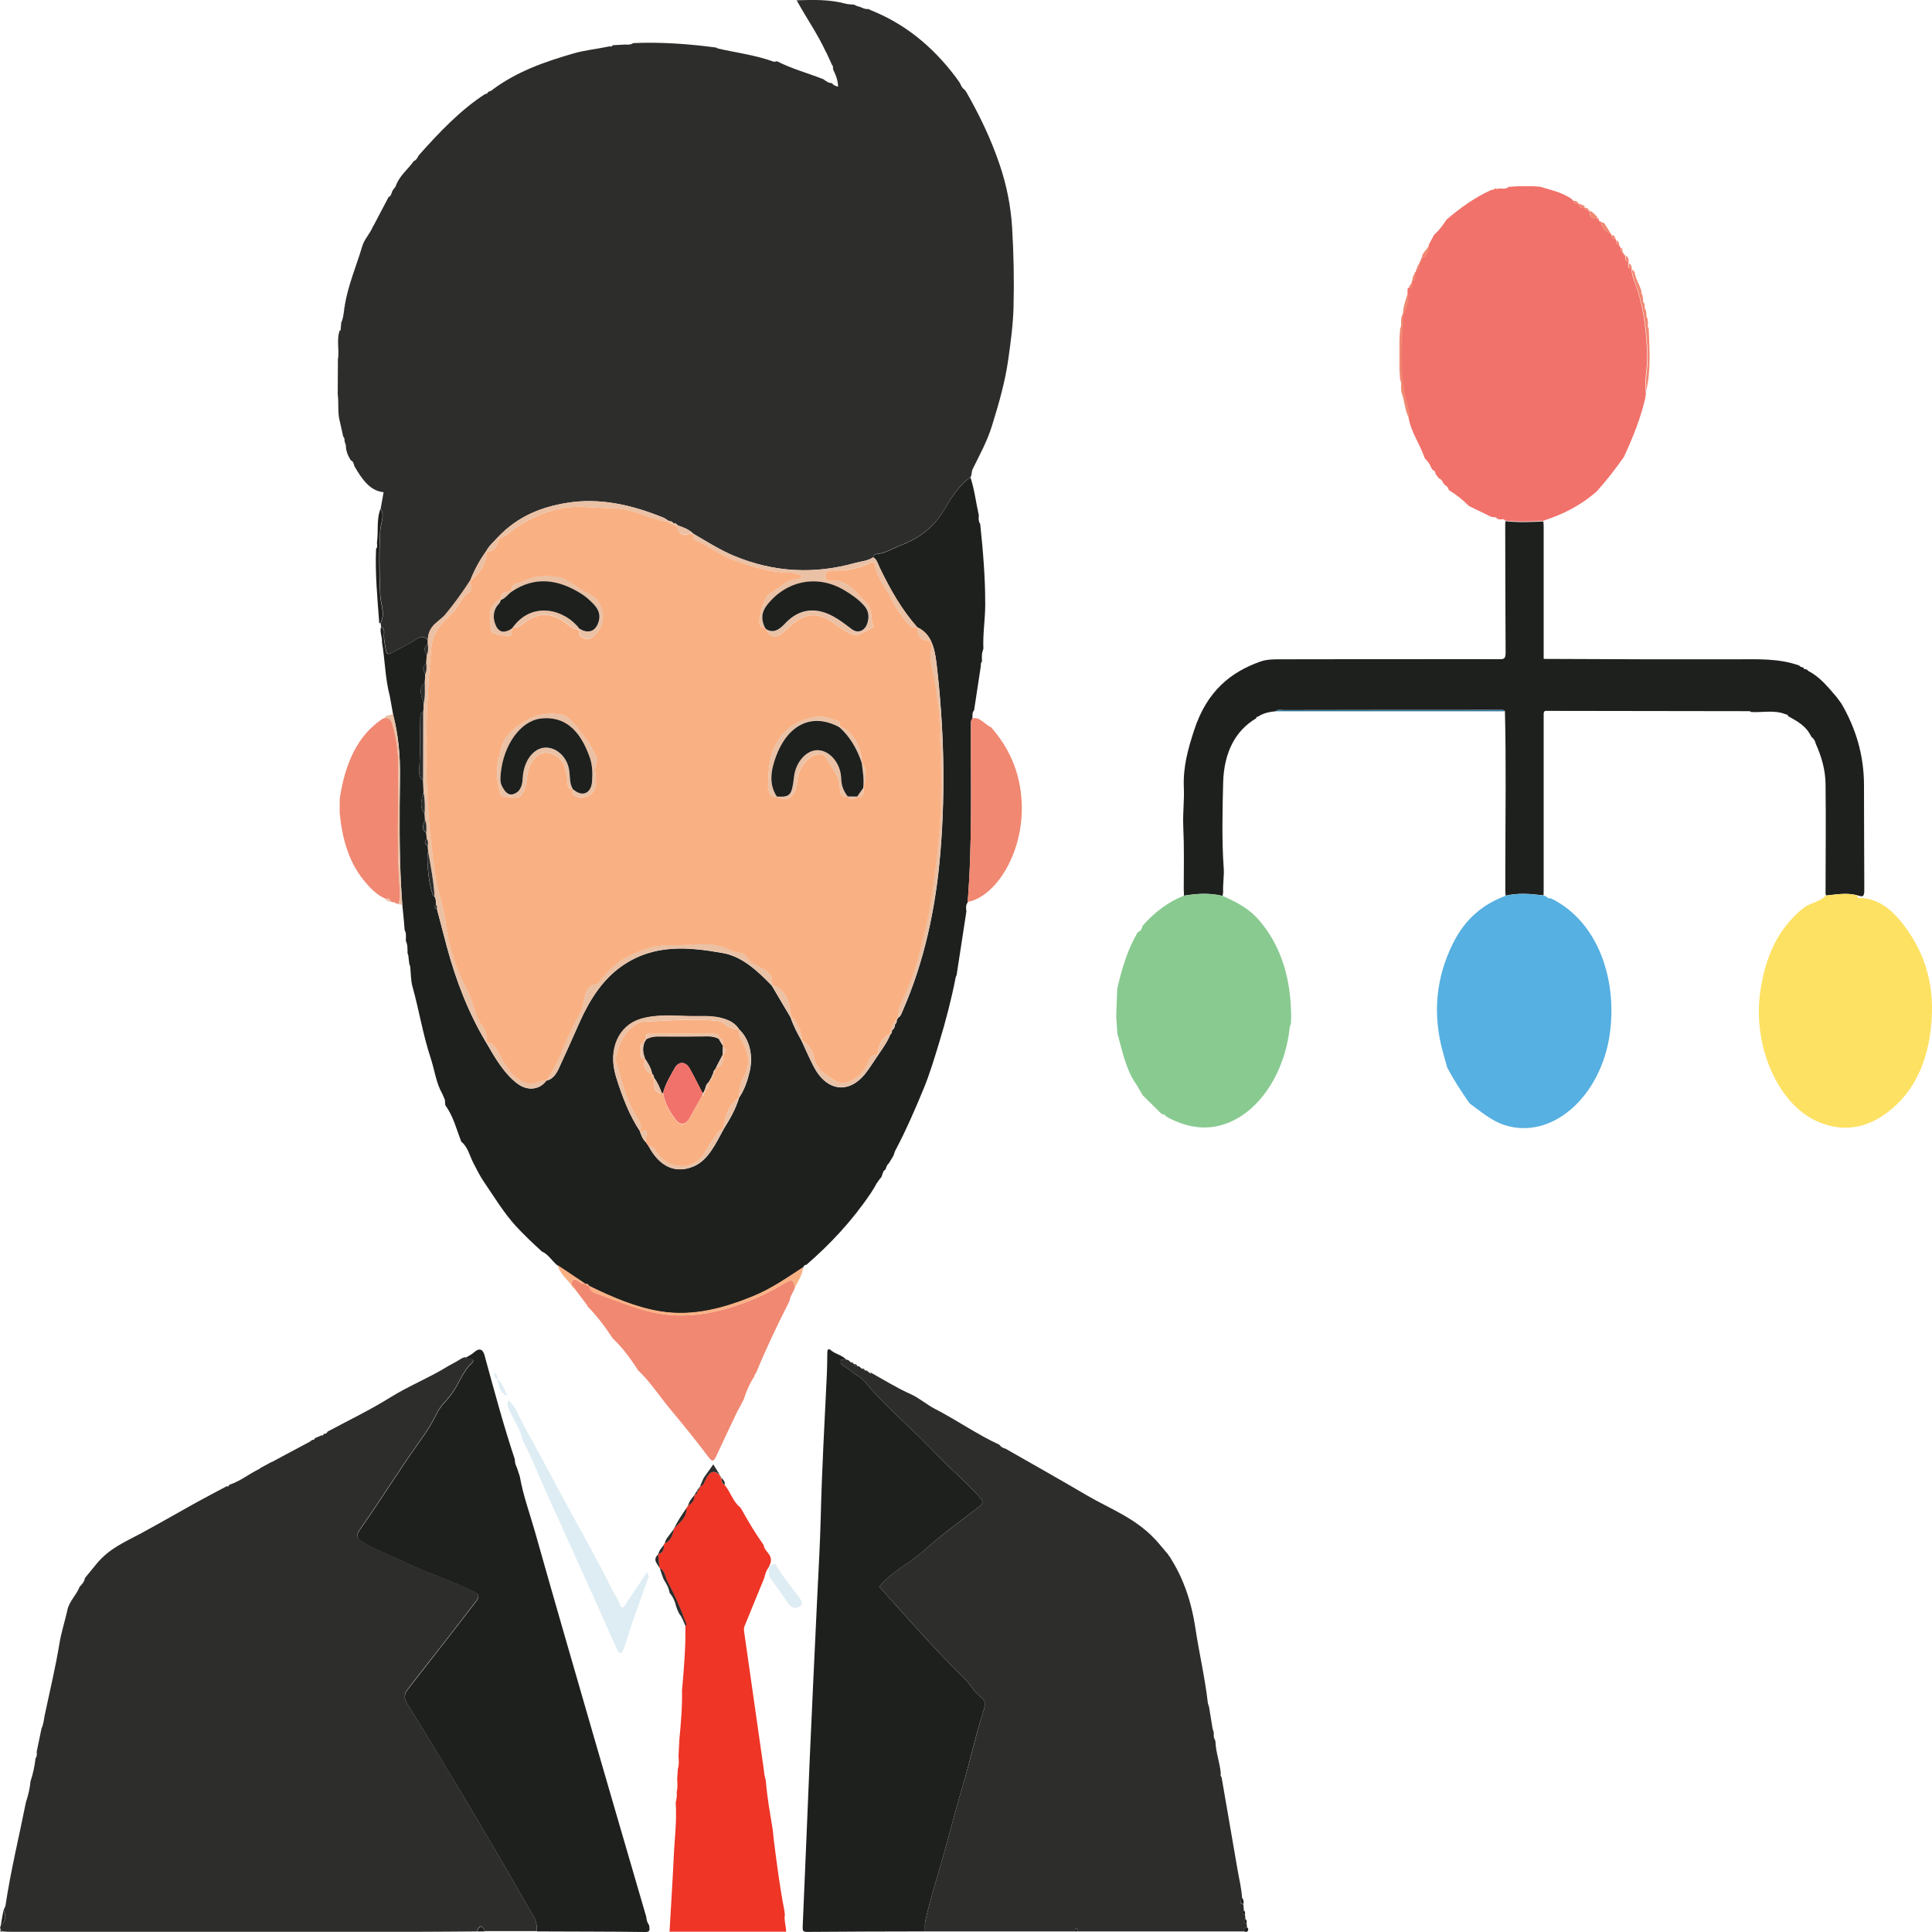 <?xml version="1.0" encoding="UTF-8"?>
<svg id="Layer_1" data-name="Layer 1" xmlns="http://www.w3.org/2000/svg" viewBox="0 0 200 200">
  <defs>
    <style>
      .cls-1 {
        fill: #deedf3;
      }

      .cls-2 {
        fill: #56b0e1;
      }

      .cls-3 {
        fill: #f08872;
      }

      .cls-4 {
        fill: #2d2d2c;
      }

      .cls-5 {
        fill: #fde163;
      }

      .cls-6 {
        fill: #f9b184;
      }

      .cls-7 {
        fill: #89ca91;
      }

      .cls-8 {
        fill: #f1726a;
      }

      .cls-9 {
        fill: #2f7598;
      }

      .cls-10 {
        fill: #ee3526;
      }

      .cls-11 {
        fill: #1e201e;
      }

      .cls-12 {
        fill: #eac1a5;
      }
    </style>
  </defs>
  <path class="cls-4" d="M34.96,37.32c.21-1.02-.16-2.12,.21-3.12,.12,.03,.11-.06,.1-.17,.02-.22,.04-.44,.06-.66,.2-.4,.23-.86,.3-1.32,0-.08,.01-.17,.02-.25,.05-.03,.06-.07,.03-.13,.36-2.19,1.21-4.12,1.82-6.18,.21-.74,.8-1.28,1.1-2.03,.03-.05,.07-.11,.1-.16,.51-.97,1.02-1.94,1.53-2.91,.23-.07,.29-.34,.37-.58,.05-.08,.09-.16,.14-.23l.19-.23c.41-1.19,1.28-1.78,1.91-2.68,.25-.08,.37-.34,.51-.59,2.13-2.4,4.32-4.69,6.84-6.33,.12-.04,.27-.02,.33-.23,.11-.04,.22-.09,.33-.13,.05-.04,.1-.08,.15-.12,2.61-1.93,5.46-2.89,8.34-3.73,1.24-.36,2.5-.47,3.75-.74,.13,.03,.26,.03,.35-.12,.43-.02,.85-.05,1.28-.07,.29,.02,.57,.03,.84-.15,2.86-.12,5.71,.08,8.55,.46,.08,.04,.16,.07,.24,.11,1.91,.43,3.85,.67,5.73,1.35,.1,.04,.21-.02,.32-.03,0,0,.01-.02,.01-.02,1.57,.8,3.22,1.24,4.83,1.87,.27,.2,.54,.42,.87,.4,.17,.23,.38,.31,.65,.37-.02-.58-.17-1.03-.37-1.47-.04-.08-.08-.15-.12-.23,0-.06,0-.1-.04-.14h0c0-.09,0-.17,0-.26-.04-.06-.07-.11-.11-.17-.18-.39-.36-.79-.54-1.18-.04-.07-.08-.14-.11-.2-.85-1.83-1.97-3.41-3-5.29,1.77-.06,3.43-.09,5.06,.35,.3,.08,.59,.07,.88,.1,.11,.05,.22,.1,.33,.16,.39,.06,.75,.36,1.15,.29,.1,.05,.2,.1,.31,.15,3.33,1.33,6.25,3.6,8.72,6.88,.04,.05,.08,.1,.11,.16,0,0,.03,.04,.03,.04,.04,.05,.08,.11,.12,.16,.07,.1,.13,.19,.2,.29,.11,.27,.24,.53,.46,.66h0c.06,.07,.11,.15,.17,.22,1.35,2.36,2.56,4.84,3.48,7.57,.71,2.1,1.15,4.26,1.29,6.58,.16,2.73,.21,5.45,.14,8.17-.05,1.81-.29,3.59-.54,5.36-.33,2.37-.98,4.6-1.67,6.84-.51,1.68-1.3,3.07-2.02,4.55-.14,.28-.06,.6-.22,.83-1.08,.75-1.88,1.92-2.61,3.2-1.18,2.06-2.82,3.17-4.66,3.87-.88,.33-1.71,.9-2.65,.9-.06,0-.11,.22-.17,.33-.56,.39-1.2,.4-1.8,.57-4.25,1.2-8.45,1.01-12.61-.73-1.44-.6-2.8-1.47-4.18-2.27-.49-.47-1.06-.68-1.64-.87-.12-.22-.3-.2-.47-.24-.12-.22-.32-.17-.48-.24-.17-.11-.33-.24-.51-.32-3.27-1.32-6.6-2.09-10.01-1.53-2.57,.42-5.03,1.34-7.12,3.54-.4,.47-.88,.83-1.19,1.42-.66,.91-1.22,1.91-1.66,3.04-.81,1.26-1.66,2.44-2.59,3.55-.65,.77-1.76,1.09-1.81,2.64-.4-.43-.76-.38-1.22-.07-.81,.54-1.69,.92-2.53,1.4-.37,.21-.56,.12-.63-.41-.06-.49-.21-.97-.17-1.49,.02-.32,.05-.68-.3-.75-.02-.14-.04-.27-.06-.41,.52-.97,.02-1.96-.03-2.91-.1-2.24-.13-4.46,0-6.7,.04-.74,.5-1.51,.04-2.27,.1-.56,.2-1.12,.3-1.69-1.39-.12-2.24-1.33-3.02-2.69-.08-.24-.12-.53-.36-.59-.3-.46-.52-.95-.53-1.59-.04-.13-.09-.26-.13-.39,0-.18,0-.38-.14-.49-.11-.51-.23-1.02-.34-1.53-.27-.92-.1-1.91-.23-2.86,0-1.16,.01-2.33,.02-3.49Z"/>
  <path class="cls-4" d="M49.38,199.94c-2.15,.01-4.29,.04-6.44,.04-13.94,0-27.88,0-41.82,0-.3,0-.6-.02-.89-.04-.06-.07-.11-.13-.17-.2-.02-.07-.03-.14-.05-.21l.08-.23c.42-.41,.65-.88,.28-1.55,.03-.07,.06-.15,.09-.22,.03-.07,.06-.14,.1-.21,.54-3.64,1.41-7.16,2.12-10.74,.23-.7,.41-1.42,.48-2.18,.25-.76,.43-1.56,.52-2.39,.16-.19,.14-.44,.12-.68,.17-.8,.33-1.61,.5-2.41,.19-.4,.24-.86,.32-1.32,.52-2.48,1.12-4.94,1.53-7.45,.2-1.22,.58-2.35,.84-3.53,.19-.88,.92-1.49,1.26-2.37,.23-.24,.47-.47,.54-.89,.09-.11,.17-.21,.26-.32,.33-.41,.67-.81,1-1.22,1.32-1.57,2.98-2.24,4.57-3.1,1.92-1.04,3.82-2.14,5.73-3.2,1.04-.57,2.09-1.12,3.13-1.67,.13,.08,.2-.01,.26-.15,1.1-.34,2.06-1.14,3.11-1.64,.05-.04,.11-.08,.16-.12,.33-.18,.66-.36,.99-.54,.1-.04,.19-.09,.29-.13,1.26-.68,2.52-1.36,3.79-2.03,.06-.05,.11-.09,.17-.14,.05-.02,.11-.04,.16-.06,.1,.03,.15-.04,.18-.16,.24-.1,.47-.2,.71-.3,.12,.07,.18-.06,.24-.16h0c.16,.02,.29-.03,.37-.22,2.16-1.16,4.35-2.21,6.46-3.52,1.99-1.24,4.09-2.06,6.07-3.29,.26-.14,.52-.29,.79-.43,.33-.16,.62-.47,1-.46,.13,.36,.33,.07,.49,.1,.25,.05,.37,.26,.12,.49-.95,.84-1.38,2.28-2.18,3.31-.48,.62-1.07,1.13-1.44,1.89-.81,1.68-1.9,3.05-2.9,4.5-1.6,2.34-3.13,4.77-4.76,7.08-.84,1.2-.78,1.3,.26,1.91,1.35,.79,2.78,1.31,4.17,1.96,2.34,1.1,4.76,1.9,7.1,3.03,.49,.24,.55,.51,.19,.98-1.2,1.56-2.4,3.12-3.61,4.67-1.17,1.5-2.35,2.97-3.5,4.49-.32,.41-.38,.85-.03,1.42,1.95,3.15,3.89,6.33,5.79,9.53,2.23,3.74,4.45,7.5,6.61,11.32,.44,.79,1.12,1.53,1.03,2.73-1.8,0-3.59,0-5.39,0-.27-.66-.54-.66-.81,0Z"/>
  <path class="cls-11" d="M39.44,64.94c.35,.07,.32,.43,.3,.75-.04,.52,.11,.99,.17,1.49,.07,.53,.26,.63,.63,.41,.84-.48,1.71-.86,2.53-1.4,.46-.31,.83-.37,1.22,.07,0,.14,0,.29,0,.43-.47,.29-.37,.68-.11,1.11-.02,.29-.03,.58-.05,.87-.47,.3-.35,.7-.1,1.11-.02,.29-.04,.57-.05,.86-.76,.67-.31,1.45-.11,2.21l-.05,.86c-.18,.05-.3,.16-.31,.43-.06,1.77,.01,3.54-.1,5.31-.02,.33-.13,1.08,.39,1.28,.01,.44,.03,.87,.04,1.31-.21,.76-.45,1.52,.12,2.2,.01,.22,.02,.43,.03,.65-.21,.48-.4,.97,.13,1.32,.02,.21,.04,.43,.06,.64-.29,.31-.26,.54,.1,.68,.01,.22,.03,.43,.04,.65-.25,.81,.14,3.98,.57,4.58,.01,.02,.05,.01,.08,.02,.16,.26,.16,.57,.16,.88-.24,.26-.12,.37,.1,.44,.34,1.3,.68,2.6,1.02,3.89,.97,3.6,2.28,6.95,4.08,9.94,.94,1.63,1.89,3.26,3.26,4.27,1.07,.78,2.28,.6,2.97-.33,.59-.11,.98-.61,1.28-1.25,.72-1.58,1.44-3.16,2.14-4.75,1.07-2.43,2.44-4.47,4.31-5.8,3.37-2.4,6.98-2.04,10.57-1.4,1.92,.34,3.52,1.79,5.03,3.36,.65,1.1,1.3,2.2,1.95,3.3,.29,.88,.71,1.65,1.14,2.42,.41,.89,.8,1.8,1.25,2.66,1.34,2.59,3.67,2.88,5.38,.69,.45-.57,.84-1.22,1.26-1.83,.47-.7,.97-1.35,1.3-2.19,.16-.07,.14-.27,.17-.43,.22-.12,.31-.36,.33-.66,.18-.06,.15-.26,.17-.43,.05-.07,.11-.15,.16-.22,.25-.13,.34-.46,.46-.73,2.23-5.09,3.43-10.65,3.9-16.46,.53-6.49,.35-12.99-.41-19.47-.22-1.83-.66-3.11-1.99-3.72-1.57-1.76-2.81-3.91-3.91-6.22-.18-.39-.3-.86-.68-1.03,.06-.12,.11-.33,.17-.33,.94,0,1.77-.56,2.65-.9,1.84-.7,3.47-1.8,4.66-3.87,.74-1.28,1.53-2.45,2.61-3.2,.42,1.26,.57,2.63,.87,3.94-.04,.32-.04,.63,.14,.89,.29,2.77,.53,5.55,.52,8.36,0,1.52-.26,3.02-.19,4.54-.02,.07-.04,.15-.06,.22-.15,.36-.08,.75-.09,1.13-.11,.11-.13,.25-.11,.42-.23,1.54-.47,3.07-.7,4.61-.23,.23-.15,.58-.18,.89-.13,.11-.14,.29-.15,.48-.03,6.18,.16,12.37-.34,18.53-.21,.27-.17,.6-.13,.93-.34,2.19-.67,4.38-1.01,6.58l-.09,.21c-.45,2.3-1.03,4.53-1.7,6.73-.49,1.6-.96,3.2-1.58,4.72-.92,2.24-1.88,4.44-2.98,6.52-.08,.14-.11,.32-.17,.48-.03,.06-.07,.12-.1,.18-.13,.22-.26,.44-.4,.66-.2,.14-.26,.41-.35,.65-.35,.14-.27,.73-.56,.93-.12,.17-.24,.35-.37,.52-.04,.02-.05,.05-.04,.1-.05,.07-.1,.15-.14,.22v.02c-.14,.21-.27,.42-.39,.62-1.96,2.91-4.23,5.32-6.68,7.44-.16-.01-.27,.09-.34,.28-1.65,1.08-3.28,2.21-5.05,2.94-3.16,1.31-6.35,2.16-9.68,1.63-2.57-.41-5.01-1.47-7.43-2.65h0c-.08-.18-.21-.21-.35-.21,0,0-.06-.01-.06-.01-.95-.64-1.9-1.27-2.86-1.91-.56-.45-.97-1.18-1.62-1.45-.92-.84-1.84-1.71-2.69-2.63-1.24-1.35-2.27-3.06-3.36-4.66-.38-.56-.69-1.21-1.02-1.83-.4-.77-.6-1.74-1.27-2.24-.49-1.27-.83-2.65-1.61-3.71-.09-.12-.06-.41-.08-.62-.1-.22-.19-.44-.29-.66-.63-1.1-.79-2.48-1.2-3.71-.79-2.38-1.19-4.93-1.87-7.36-.19-.68-.16-1.4-.24-2.1-.03-.08-.06-.16-.09-.25,0,0,0,.01,0,.01-.02-.14-.03-.28-.05-.42-.02-.15-.03-.3-.05-.45-.03-.08-.05-.16-.08-.24-.01-.44,.02-.89-.18-1.28,0-.38,.08-.77-.12-1.11l-.07-.86c-.06-.58-.12-1.16-.17-1.74-.04-.62-.09-1.23-.12-1.85-.21-3.78-.18-7.58-.12-11.37,.03-2.25-.17-4.42-.72-6.53-.11-.63-.22-1.26-.34-1.89-.48-1.8-.49-3.72-.81-5.57,.05-.52-.24-1-.11-1.54Zm27.4,53.27c.06,.09,.12,.17,.18,.26,.04,.06,.08,.12,.13,.18,1.14,2.15,2.8,2.89,4.67,2.09,1.47-.63,2.24-2.28,3.08-3.82h-.01c.64-1.01,1.25-2.05,1.63-3.3h0c.53-.77,.86-1.72,1.09-2.7,.4-1.7-.05-3.39-1.09-4.35h0c-.4-.63-.96-.9-1.54-1.09-1.2-.39-2.44-.25-3.65-.28-1.71-.04-3.45-.21-5.12,.33-2.06,.66-3.33,3.01-2.43,5.95,.63,2.04,1.39,4.02,2.51,5.69-.02,.04-.02,.08,.01,.11,.13,.37,.29,.73,.56,.96h0Z"/>
  <path class="cls-4" d="M128.72,197.12c.01,.22,.02,.43,.04,.65-.26,.31-.1,.39,.13,.45,.01,.14,.02,.29,.03,.43-.26,.31-.1,.39,.13,.44,.01,.14,.03,.29,.04,.43-.21,0-.33,.13-.34,.42-5.72,0-11.43,0-17.15,0-.04-.11-.07-.29-.13-.31-.17-.05-.18,.15-.2,.31-5.17,0-10.34,0-15.52,0,.01-.36-.04-.75,.04-1.09,.5-2.24,1.19-4.39,1.81-6.57,.72-2.55,1.38-5.15,2.14-7.69,.72-2.39,1.24-4.9,2.01-7.28,.16-.48,.4-1.17-.14-1.56-.71-.51-1.16-1.4-1.78-2-3.08-3-5.95-6.34-8.82-9.5,1.39-1.66,3.16-2.4,4.68-3.77,1.8-1.63,3.73-3.01,5.62-4.47,.55-.42,.48-.61,.02-1.12-1.46-1.62-3.08-2.95-4.56-4.52-2.09-2.22-4.36-4.12-6.43-6.38-.48-.53-.88-1.17-1.51-1.54-.43-.25-.88-.65-1.32-.94-.25-.16-.53-.25-.47-.61,.06-.4,.39,.02,.57-.13,.21-.08,.32,.17,.47,.26,.11,.06,.22,.13,.33,.19h0c.07,.2,.21,.21,.35,.21,.2-.06,.31,.18,.47,.26,.11,.06,.22,.12,.33,.19,.21-.07,.32,.17,.48,.25,.06,.13,.11,.09,.16-.01,1.36,.76,2.7,1.59,4.11,2.22,.85,.38,1.64,1.08,2.5,1.52,2.24,1.15,4.36,2.65,6.63,3.69,.18,.24,.4,.36,.64,.41,2.8,1.6,5.61,3.18,8.4,4.82,2.56,1.5,5.33,2.44,7.5,5.02,.33,.39,.66,.78,.99,1.17,0,.08,.04,.12,.1,.12v.06s.04,.02,.04,.02c.04,.07,.08,.14,.12,.22,1.31,2.07,2.13,4.54,2.51,7.11,.39,2.62,1,5.17,1.3,7.82l.12,.38c.12,.75,.25,1.5,.37,2.26,.04,.13,.08,.26,.12,.39,0,.27-.04,.55,.14,.76,0,0-.02,.07-.02,.07l.05,.05c.03,1.18,.47,2.24,.56,3.4-.08,.16,.01,.26,.08,.36,.55,3.17,1.09,6.33,1.64,9.5,.17,1,.42,1.98,.48,3.01-.25,.33-.22,.56,.14,.66Z"/>
  <path class="cls-11" d="M55.58,199.94c.09-1.2-.59-1.94-1.03-2.73-2.16-3.82-4.38-7.57-6.61-11.32-1.91-3.2-3.84-6.38-5.79-9.53-.35-.57-.29-1.01,.03-1.42,1.15-1.51,2.34-2.99,3.5-4.49,1.21-1.55,2.41-3.11,3.61-4.67,.36-.47,.3-.74-.19-.98-2.34-1.14-4.76-1.93-7.1-3.03-1.39-.66-2.82-1.17-4.17-1.96-1.05-.61-1.11-.71-.26-1.91,1.63-2.31,3.16-4.74,4.76-7.08,.99-1.45,2.09-2.81,2.9-4.5,.37-.76,.96-1.27,1.44-1.89,.8-1.03,1.23-2.47,2.18-3.31,.26-.23,.13-.44-.12-.49-.16-.03-.36,.26-.49-.1,.27-.17,.57-.3,.81-.52,.59-.52,.98-.4,1.18,.55,.97,3.54,1.92,7.08,3.07,10.53-.02,.33,.1,.6,.22,.87,.1,.29,.2,.59,.29,.88,.35,1.98,1.02,3.8,1.56,5.69,1.97,7,4,13.96,6.01,20.93,1.53,5.29,3.07,10.57,4.61,15.85,.3,1.04,.61,2.08,.91,3.12,.02,.35,.13,.63,.3,.88,.05,.4,.13,.7-.37,.69-3.74-.05-7.48-.04-11.22-.06Z"/>
  <path class="cls-11" d="M87.61,140.77c-.18,.15-.51-.27-.57,.13-.06,.37,.22,.45,.47,.61,.44,.29,.9,.7,1.32,.94,.63,.37,1.03,1.01,1.51,1.54,2.07,2.26,4.34,4.16,6.43,6.38,1.49,1.58,3.1,2.91,4.56,4.52,.46,.51,.53,.7-.02,1.12-1.89,1.45-3.82,2.84-5.62,4.47-1.51,1.37-3.28,2.11-4.68,3.77,2.87,3.17,5.74,6.5,8.82,9.5,.61,.6,1.07,1.49,1.78,2,.54,.39,.29,1.08,.14,1.56-.78,2.38-1.3,4.89-2.01,7.28-.76,2.54-1.42,5.14-2.14,7.69-.62,2.18-1.31,4.33-1.81,6.57-.08,.34-.03,.72-.04,1.09-4.08,.01-8.16,.01-12.24,.05-.44,0-.43-.19-.41-.7,.26-5.79,.48-11.58,.73-17.37,.24-5.46,.5-10.92,.76-16.38,.13-2.8,.3-5.6,.37-8.41,.12-5,.4-9.98,.64-14.96,.03-.66,.03-1.31,.04-1.97,0-.37,.02-.73,.39-.41,.5,.42,1.12,.46,1.59,.98Z"/>
  <path class="cls-8" d="M154.9,19.57c.1-.02,.2-.04,.29-.06,.33,0,.68,.1,.99-.17,.33-.02,.66-.04,.98-.06,.54,0,1.08,0,1.62,0l.66,.05c1.11,.35,2.25,.56,3.28,1.28,.02,.13,.08,.19,.18,.17h.02c.05,.38,.27,.27,.45,.26h.01c.1,.47,.35,.51,.65,.43,0,0,0,.01,0,.01,.04,.21,.16,.25,.29,.27,.07,.04,.14,.09,.21,.13,0,0,0,0,0,0,.03,.66,.36,.76,.76,.75,.07,.05,.14,.09,.21,.14,0,0,0,.01,0,.01,.01,.13,.06,.2,.16,.13,0,0,.06,.03,.06,.03,.1,.83,.63,1.03,1.09,1.33v.03c.03,.35,.2,.48,.44,.47,0,0,.02,.03,.02,.03,0,.32,.1,.54,.34,.6h0c.05,.08,.1,.16,.15,.23h0c-.01,.19,0,.37,.18,.4,0,0,0,.02,0,.02,0,.13,.04,.2,.14,.2,0,0,.02,.02,.02,.02,0,.14,.05,.2,.15,.2,0,0,.02,0,.02,0-.07,.36,.03,.58,.29,.68,0,0,0,.02,0,.02-.03,.33-.06,.66,.31,.64l.02,.02c.01,.48,.15,.93,.31,1.34,.94,2.44,1.25,5.05,1.31,7.76,.03,1.17-.28,2.3-.15,3.47,0,.13,.02,.26,.02,.38-.02,.14-.04,.28-.06,.42-.5,2.16-1.3,4.13-2.18,6.03,0,0-.01,.03-.01,.04-.9,1.27-1.83,2.49-2.84,3.6,0,0-.01,.01-.01,.01-1.71,1.5-3.59,2.41-5.56,3.04-1.3,.06-2.61,.12-3.91-.03-.14-.2-.32-.14-.49-.11-.11-.02-.22-.05-.33-.07-.08-.15-.2-.2-.33-.16-.11-.02-.21-.04-.32-.06-.76-.37-1.52-.74-2.28-1.11,0,0,0,0,0,0-.63-.64-1.31-1.18-2.04-1.62,0,0-.03-.02-.03-.02-.07-.26-.2-.43-.4-.51,0,0-.01-.02-.01-.02-.05-.06-.1-.11-.15-.17,0,0-.04-.04-.04-.04-.08-.27-.24-.41-.44-.48-.05-.07-.11-.14-.16-.21-.06-.07-.11-.15-.17-.22,0,0,0,0,0,0-.03-.26-.14-.4-.32-.45-.05-.07-.09-.14-.14-.22-.15-.4-.38-.71-.66-.95,0-.06,0-.1-.05-.13-.48-1.42-1.37-2.55-1.64-4.13,.08-.45-.02-.87-.14-1.27-.58-1.96-.71-4.01-.63-6.07,.04-1.08,.21-2.15,.12-3.24h0c.38-.71,.71-1.45,.54-2.39,0-.14,.02-.28,.03-.42,.04,0,.08-.02,.12-.04,.33-.03,.32-.34,.29-.66v-.02c.35-.15,.38-.47,.3-.88v-.03c.12,0,.16-.07,.14-.22v-.04c.35-.1,.36-.45,.37-.81h0c.16-.07,.19-.24,.18-.43,0,0,0,0,0,0,.58-.13,.69-.75,.79-1.38,.18-.33,.36-.67,.54-1,0,0,0,0,0,0,.49-.44,.9-.97,1.28-1.57,0,0,0,0,0,0,1.44-1.24,2.95-2.31,4.58-3.05,.11-.03,.22-.05,.33-.08,.06-.04,.12-.09,.18-.13Z"/>
  <path class="cls-11" d="M155.86,53.95c1.3,.15,2.61,.09,3.91,.03,.01,.15,.02,.29,.03,.44,0,4.53,0,9.06,0,13.59-.02,.14,0,.24,.13,.2,3.45,.01,6.9,.03,10.35,.04,3.18,0,6.36,0,9.54,0,2.15,0,4.31-.11,6.42,.64,.05,.04,.1,.09,.15,.13,.1,.03,.21,.07,.31,.1,.03,.12,.08,.19,.19,.15,.06,.02,.11,.03,.17,.05,.05,.05,.1,.1,.15,.15,1.15,.57,2.03,1.65,2.93,2.71,.16,.22,.32,.43,.48,.65,1.45,2.49,2.34,5.26,2.34,8.47,0,3.24,.02,6.49,.03,9.73,0,.29,0,.57,0,.86,0,.15,0,.29,0,.44-.05,.69-.4,.4-.67,.37-1.1-.33-2.2-.1-3.3,0,0-.06,0-.11-.04-.15,0-3.8,.05-7.6,0-11.4-.02-1.48-.43-2.87-1.01-4.15-.07-.34-.24-.56-.46-.73-.57-1.19-1.51-1.62-2.41-2.14-.03-.12-.08-.2-.18-.16-1.19-.51-2.41-.2-3.61-.26-.08-.03-.15-.09-.23-.09-6.96-.01-13.92-.02-20.88-.03-.19,0-.4-.06-.4,.33,0,5.33,0,10.67,0,16,0,.15,0,.3,0,.44v.88c0,.14,0,.29,0,.43,0,.15,0,.29,0,.44,0,.19,0,.39-.01,.58-1.31-.17-2.62-.28-3.93,.03-.01-.13-.02-.26-.03-.4v-.43c0-.29,0-.59,0-.88v-1.09c0-.15,0-.29,0-.44,.01-5.29,.09-10.57-.04-15.85-.15-.21-.35-.14-.54-.14-7.46,0-14.93,0-22.39,.02-.26,0-.54-.12-.79,.12-.64,.06-1.27,.17-1.86,.57-.11-.04-.14,.05-.17,.16-2.17,1.27-3.34,3.56-3.42,6.66-.07,2.95-.15,5.92,.06,8.88,.05,.76-.1,1.61-.06,2.43-.02,.14-.03,.27-.05,.41-1.33-.32-2.67-.25-4-.02,0-.2-.02-.41-.03-.61,.01-2.21,.05-4.41-.05-6.62-.06-1.29,.12-2.66,.06-3.97-.09-2.15,.44-4.01,1.06-5.91,1.33-4.12,3.87-6.08,6.91-7.14,.64-.22,1.34-.22,2.02-.22,4.43-.02,8.86,0,13.3-.01,3.15,0,6.31-.02,9.46,0,.4,0,.56-.08,.56-.69-.03-4.46-.03-8.91-.04-13.37,.01-.08,.03-.17,.04-.25Z"/>
  <path class="cls-10" d="M79.23,184.09c.02,.1,.04,.2,.05,.3,.14,1.72,.45,3.4,.72,5.08,.04,.35,.07,.7,.11,1.06,.31,2.43,.62,4.87,1.09,7.26,.02,.14,.03,.28,.05,.41-.1,.6,.12,1.16,.13,1.75,0,0-.01,.02-.01,.02-4.02,0-8.04,0-12.06,0,0,0,0-.01,0-.01,.14-2.53,.31-5.07,.43-7.6,.08-1.92,.34-3.83,.21-5.76,.08-.35,.15-.69,.1-1.06,.1-.44,.09-.89,.05-1.35,.02-.36,.05-.71,.07-1.07,.14-.44,.1-.89,.07-1.34,.03-.58,.06-1.16,.09-1.74,.16-1.68,.31-3.37,.27-5.07,.02-.21,.04-.42,.06-.63,.17-2.01,.33-4.02,.29-6.04,.18-.16,.03-.3-.02-.45-.51-1.43-1.12-2.78-1.81-4.07-.26-.5-.3-1.24-.84-1.45l-.02-.03-.15-1.4s0,0,0,0c.38-.12,.65-.36,.6-.97,0-.07,.04-.12,.08-.15,.55-.23,.83-.77,.95-1.5h0c.51-.65,1.29-1.02,1.32-2.19,0,0-.01,.02-.01,.02,.06-.08,.12-.17,.18-.25l-.03,.02c.35-.24,.69-.48,.67-1.11h0c.22-.03,.34-.17,.3-.48v.05c.12-.03,.18-.12,.19-.26h-.04c.13,.02,.19-.05,.17-.23h-.02c.32,.02,.41-.36,.52-.6,.41-.87,.89-1.18,1.55-.48l.02,.03c-.02,.15,.03,.23,.14,.26v-.03c-.03,.33,.04,.59,.31,.68,.59,.71,.89,1.77,1.6,2.32,.04,.05,.07,.1,.11,.14,.73,1.31,1.48,2.58,2.32,3.75v-.06s0,.06,0,.06c.07,.43,.34,.65,.54,.94,.27,.37,.3,.73,.1,1.15-.04,.09-.07,.18-.11,.26-.25,.3-.37,.69-.46,1.11l-.04,.03s0,.06,0,.06c-.67,1.63-1.35,3.27-2.01,4.91-.06,.14-.05,.35-.03,.52,.66,4.67,1.33,9.34,2,14.01,.04,.28,.07,.57,.11,.85,.03,.11,.05,.23,.08,.34Z"/>
  <path class="cls-2" d="M155.85,92.73c1.31-.31,2.62-.2,3.93-.03,.1,.04,.2,.07,.3,.11,.13,.21,.32,.17,.5,.2,4.9,2.42,6.84,8.43,6.07,13.99-.92,6.6-6.06,11.05-10.92,9.46-1.32-.43-2.44-1.39-3.6-2.24,0,0,0,0,0,0-.82-1.17-1.61-2.38-2.31-3.69,0,0,0,0,0,0-.14-.51-.29-1.02-.43-1.53-1.12-4.01-.75-7.77,1.01-11.32,1.31-2.65,3.22-4.12,5.45-4.94Z"/>
  <path class="cls-7" d="M122.57,92.73c1.33-.23,2.67-.3,4,.02,1.37,.6,2.71,1.26,3.81,2.56,2.25,2.64,3.27,6,3.28,9.97,0,.22-.01,.44-.02,.65-.05,.17-.12,.33-.14,.5-.52,4.74-3.18,8.67-6.59,9.89-2.14,.77-4.18,.36-6.18-.73-.12-.21-.3-.25-.48-.27-.66-.65-1.31-1.3-1.97-1.95,0,0,0,0,0,0-.25-.42-.48-.87-.75-1.26-.99-1.46-1.35-3.33-1.86-5.1-.03-.44-.06-.87-.09-1.31,0-.15-.02-.3-.03-.45,.03-.95,.07-1.9,.1-2.85,.47-2.12,1.09-4.15,2.13-5.9,.26-.09,.43-.31,.5-.66,1.26-1.44,2.68-2.49,4.27-3.12Z"/>
  <path class="cls-3" d="M60.58,132.87s.06,.01,.06,.01c.07,.21,.21,.22,.35,.21,0,0,0,0,0,0,.13,.71,.61,.76,1.01,.91,1.48,.56,2.96,1.11,4.47,1.57,2.55,.77,5.09,.77,7.65,.18,2.54-.58,4.98-1.61,7.32-3.04,.61-.37,.79-.09,.83,.66-.17,.43-.46,.76-.53,1.27-.06,.13-.13,.27-.19,.4-1.16,2.29-2.27,4.62-3.26,7.04,0,0,0,0,0,0-.05,.08-.1,.15-.15,.23-.03,.04-.05,.09-.03,.14-.49,.73-.85,1.57-1.14,2.47,0,0,0,0,0,0-.04,.08-.09,.16-.13,.24-.07,.13-.13,.26-.2,.39-.13,.23-.26,.46-.38,.7-.71,1.5-1.43,3.01-2.13,4.52-.24,.51-.39,.6-.77,.09-1.29-1.72-2.63-3.37-3.99-5-1.11-1.33-2.09-2.86-3.32-4.01,0,0,0,0,0,0-.78-1.23-1.63-2.37-2.62-3.3-.05-.07-.09-.14-.14-.21-.75-1.13-1.56-2.19-2.47-3.1,0-.07-.04-.13-.08-.17-.03-.05-.07-.1-.1-.14,0,0-.04-.04-.03-.04-.38-.51-.77-1.01-1.15-1.52-.02-.19-.13-.24-.25-.26l-.03-.03c-.03-.64,.24-.75,.59-.51,.26,.18,.5,.38,.81,.31Z"/>
  <path class="cls-3" d="M35.16,84.22c0-.51,0-1.02,.01-1.53,.54-3.66,1.85-6.58,4.43-8.28,.09-.03,.19-.06,.28-.09,.37,0,.59,.08,.76,.68,.36,1.27,.57,2.54,.59,3.9,.05,4.29-.18,8.59,.14,12.88,.04,.6,.13,1.24-.14,1.81-.12-.04-.25-.09-.37-.13-.01-.13-.04-.16-.1-.03-.11-.04-.21-.07-.32-.11-.11-.32-.31-.34-.53-.28-.93-.4-1.68-1.18-2.37-2.06-1.44-1.84-2.12-4.17-2.37-6.77Z"/>
  <path class="cls-1" d="M67.18,163.14c-.59,1.67-1.2,3.33-1.78,5-.28,.82-.51,1.67-.8,2.48-.21,.58-.44,.77-.77,.03-1.27-2.88-2.57-5.73-3.86-8.59-1.22-2.7-2.43-5.39-3.65-8.08-.73-1.63-1.37-3.33-2.21-4.87-.25-1.15-.87-2.01-1.33-3-.17-.37-.36-.72-.15-1.17,.79,.66,1.14,1.83,1.67,2.77,1.71,3.04,3.32,6.17,5.01,9.23,1.39,2.53,2.8,5.06,4.09,7.68,.24,.48,.55,.86,.75,1.41,.29,.8,.57,.06,.77-.22,.71-1.02,1.4-2.07,2.1-3.12,0,.18,.03,.35,.16,.44Z"/>
  <path class="cls-1" d="M79.57,162.27c.04-.09,.07-.18,.11-.26,.21,.08,.38-.07,.56-.18,.73,1.36,1.7,2.42,2.55,3.62,.52,.73,.02,.82-.19,.93-.37,.2-.72,0-1.02-.42-.6-.88-1.23-1.73-1.84-2.59-.15-.34-.16-.72-.18-1.1Z"/>
  <path class="cls-9" d="M132.07,73.63c.25-.23,.53-.12,.79-.12,7.46-.01,14.93-.02,22.39-.02,.18,0,.38-.07,.54,.14-7.91,0-15.81,0-23.71,0Z"/>
  <path class="cls-12" d="M41.66,93.67c-.15-.02-.3-.05-.45-.07,.27-.57,.19-1.22,.14-1.81-.32-4.29-.08-8.59-.14-12.88-.02-1.36-.23-2.63-.59-3.9-.17-.6-.39-.68-.76-.68,.01-.06,.02-.12,.03-.19,.26-.07,.53-.14,.79-.21,.55,2.12,.75,4.28,.72,6.53-.05,3.79-.08,7.58,.12,11.37,.03,.62,.08,1.23,.12,1.85Z"/>
  <path class="cls-11" d="M39.39,52.64c.47,.76,0,1.53-.04,2.27-.13,2.24-.11,4.46,0,6.7,.04,.95,.55,1.94,.03,2.91-.04,0-.08-.02-.12-.03-.19-2.55-.44-5.1-.33-7.68,.18-.17,.09-.41,.09-.63,.17-1.17-.07-2.42,.38-3.54Z"/>
  <path class="cls-3" d="M170.68,34.07c.06,2.14,.25,4.28-.27,6.38-.13-1.17,.18-2.3,.15-3.47-.06-2.71-.38-5.32-1.31-7.76-.16-.42-.29-.86-.31-1.34,.09,.09,.18,.18,.27,.27,0,0,0,0,0,0,.07,.49,.26,.91,.46,1.31,.08,.21,.16,.42,.24,.63-.01,.18,0,.34,.12,.46,.02,.14,.04,.29,.06,.43-.02,.18,0,.33,.13,.43,.01,.07,.03,.14,.04,.21-.02,.17-.02,.34,.11,.46,.02,.14,.05,.28,.07,.42-.02,.17-.01,.33,.1,.45,.02,.15,.04,.3,.06,.44-.02,.24-.06,.48,.1,.67v.02Z"/>
  <path class="cls-4" d="M70.95,168.3c-.19-.44-.35-.91-.64-1.25-.06-.14-.13-.27-.19-.41-.03-.09-.06-.17-.09-.26,0,0-.03-.05-.03-.05-.12-.57-.35-1.04-.68-1.44,0,0-.01-.02-.01-.02-.08-.57-.38-.97-.62-1.41-.05-.12-.1-.25-.14-.37-.08-.25-.17-.5-.25-.75,.54,.21,.57,.96,.84,1.45,.69,1.29,1.3,2.64,1.81,4.07,.05,.14,.2,.28,.02,.45Z"/>
  <path class="cls-3" d="M145.86,43.28c-.45-.79-.45-1.82-.78-2.67-.02-.15-.03-.3-.05-.44,.01-.3,.06-.61-.1-.88-.02-.37-.04-.73-.06-1.1,0-1.02,0-2.04,0-3.06,.02-.36,.04-.73,.07-1.09,.14-.27,.11-.58,.1-.88,.02-.15,.04-.3,.06-.44,.04,0,.09-.02,.13-.03,.09,1.09-.08,2.16-.12,3.24-.08,2.07,.05,4.12,.63,6.07,.12,.4,.22,.82,.14,1.27Z"/>
  <path class="cls-4" d="M69.02,159.26c.25-.33,.49-.65,.74-.98-.12,.73-.4,1.27-.95,1.5,.03-.1,.07-.2,.1-.3,.04-.07,.08-.15,.11-.22Z"/>
  <path class="cls-1" d="M52.48,144.51c-.64-.27-.89-.92-.97-1.75,.46,.45,.77,1.04,.97,1.75Z"/>
  <path class="cls-3" d="M166.83,24.3c-.46-.3-.99-.5-1.09-1.33,.11,.04,.22,.09,.33,.13,.25,.4,.5,.8,.76,1.2Z"/>
  <path class="cls-11" d="M.36,197.76c.36,.67,.13,1.14-.28,1.55,.09-.52,.19-1.03,.28-1.55Z"/>
  <path class="cls-3" d="M147.37,26.18c.2-.26,.4-.52,.61-.78-.1,.63-.21,1.25-.79,1.38,.02-.13,.04-.27,.05-.4,.04-.07,.09-.13,.13-.2Z"/>
  <path class="cls-11" d="M49.38,199.94c.27-.66,.54-.66,.81,0-.27,0-.54,0-.81,0Z"/>
  <path class="cls-3" d="M165.31,22.65c-.4,.02-.73-.09-.76-.75,.04-.02,.09-.04,.13-.04,.05,.03,.1,.06,.15,.09,.16,.15,.33,.31,.49,.46,0,.06,.01,.12,.02,.18l-.04,.06Z"/>
  <path class="cls-11" d="M128.74,199.94c0-.29,.14-.42,.34-.42,.1,.06,.18,.18,.12,.31-.11,.27-.3,.11-.46,.11Z"/>
  <path class="cls-3" d="M163.39,21.06c.21,.08,.42,.16,.63,.24,.01,.06,.02,.12,.02,.18-.3,.09-.55,.04-.65-.42Z"/>
  <path class="cls-11" d="M128.72,197.12c-.36-.1-.39-.32-.14-.66,.15,.18,.18,.41,.14,.66Z"/>
  <path class="cls-1" d="M51.5,142.74c-.34,0-.33-.32-.31-.64,.21,.11,.32,.33,.31,.64Z"/>
  <path class="cls-11" d="M128.88,198.21c-.23-.05-.39-.14-.13-.45,.15,.09,.15,.26,.13,.45Z"/>
  <path class="cls-3" d="M145.89,29.62c.1-.14,.2-.28,.31-.42,.03,.32,.04,.63-.29,.66,0-.08-.01-.16-.02-.23Z"/>
  <path class="cls-3" d="M168.58,26.81c.01,.13,.02,.26,.03,.39-.26-.1-.36-.32-.29-.68,.05,0,.1,.02,.15,.05,.04,.08,.08,.16,.11,.24h0Z"/>
  <path class="cls-11" d="M129.05,199.09c-.23-.05-.39-.14-.13-.44,.14,.1,.16,.26,.13,.44Z"/>
  <path class="cls-11" d="M111.27,199.94c.02-.16,.03-.36,.2-.31,.06,.02,.09,.2,.13,.31-.11,0-.22,0-.32,0Z"/>
  <path class="cls-3" d="M167.57,25.06c.02,.13,.05,.25,.07,.38-.25-.07-.35-.28-.34-.6,.09,.08,.18,.15,.27,.23Z"/>
  <path class="cls-3" d="M166.83,24.33c.09,.03,.19,.05,.28,.08,.05,.13,.11,.26,.16,.39-.24,0-.41-.12-.44-.47Z"/>
  <path class="cls-3" d="M167.79,25.68s.09,0,.14,.02c.01,.13,.03,.25,.04,.38-.18-.03-.2-.2-.18-.4Z"/>
  <path class="cls-11" d="M88.41,141.22c-.11-.06-.22-.13-.33-.19,.15-.05,.24,.06,.33,.19Z"/>
  <path class="cls-3" d="M164.34,21.77c-.13-.02-.26-.06-.29-.27,.1,.01,.2,.02,.3,.04,0,.06,.02,.11,.03,.17l-.04,.07Z"/>
  <path class="cls-11" d="M88.75,141.43c-.14,0-.27-.01-.35-.21,.14,0,.28-.01,.35,.21Z"/>
  <path class="cls-11" d="M89.56,141.87c-.11-.06-.22-.12-.33-.19,.14-.05,.25,.03,.33,.19Z"/>
  <path class="cls-1" d="M51.17,142.08c-.05-.07-.1-.15-.15-.22,.05,.07,.1,.15,.15,.22Z"/>
  <path class="cls-11" d="M90.21,142.11c-.05,.11-.1,.14-.16,.01,.05,0,.11,0,.16-.01Z"/>
  <path class="cls-11" d="M.55,197.33c-.03,.07-.06,.14-.1,.21,.03-.07,.06-.14,.1-.21Z"/>
  <path class="cls-11" d="M.05,199.97c0-.08,0-.15,0-.23,.06,.07,.11,.13,.17,.2-.06,0-.11,.02-.17,.03Z"/>
  <path class="cls-3" d="M168.3,26.51c-.1,0-.15-.07-.15-.2,.05,.07,.1,.13,.15,.2Z"/>
  <path class="cls-3" d="M168.13,26.29c-.1,0-.15-.06-.14-.2,.05,.07,.1,.13,.14,.2Z"/>
  <path class="cls-3" d="M165.69,22.94c-.1,.06-.15,0-.16-.13,.06,.04,.11,.09,.16,.13Z"/>
  <path class="cls-3" d="M165.52,22.79c-.07-.05-.14-.09-.21-.14,0,0,.04-.06,.04-.06,0,0,.07,0,.07,0h.07c.02,.06,.03,.12,.03,.19Z"/>
  <path class="cls-3" d="M164.54,21.9c-.07-.04-.14-.09-.21-.13,0,0,.04-.07,.04-.07,.04,0,.09,0,.13-.02,.01,.07,.02,.14,.04,.22Z"/>
  <path class="cls-12" d="M90.37,57.67c.38,.16,.49,.64,.68,1.03,1.1,2.3,2.33,4.45,3.91,6.22,0,0-.03,.04-.03,.04-.31,.02-.63-.01-.85-.3-.65-.84-1.37-1.73-1.81-2.68-.54-1.17-1.42-2.07-1.7-3.47-.06-.28-.23-.4-.45-.28-1.28,.67-2.61,.86-3.98,.82-.3,0-.75,.11-.73,.63,.02,.43,.44,.47,.74,.43,1.57-.19,2.53,1.3,3.62,2.41,.54,.55,.33,1.57,.62,2.3,.05,.12-1.55,.95-1.74,.92-1.15-.15-2.03-1.18-3.07-1.69-.97-.48-1.78-.5-2.72-.03-.68,.34-1.21,.92-1.79,1.43-.74,.65-1.39,.52-1.78-.32,.77,.49,1.37,.1,1.99-.56,1.09-1.16,2.33-1.58,3.74-1.24,1.18,.29,2.17,1.06,3.18,1.83,.58,.44,1.28,.21,1.56-.52,.27-.72,.19-1.39-.31-1.94-.61-.67-1.31-1.13-2.02-1.57-2.76-1.67-6.01-1.04-8.03,1.54-.54,.68-.62,1.38-.26,2.21-.28,.1-.47,.05-.52-.41-.08-.7,.53-2.72,1-2.96,.89-.46,1.62-1.37,2.62-1.52,.22-.03,.54,.05,.81-.41-.43-.12-.76-.3-1.09-.3-2.1,.03-4.11-.62-6.13-1.35-1.34-.48-2.52-1.47-3.83-2-.25-.1-.22-.37-.25-.61l.04-.05c1.38,.8,2.74,1.67,4.18,2.27,4.16,1.73,8.36,1.93,12.61,.73,.6-.17,1.24-.18,1.8-.57Z"/>
  <path class="cls-12" d="M43.97,70.63c.02-.29,.04-.57,.05-.86,.15-.35,.13-.73,.1-1.11,.02-.29,.03-.58,.05-.87,.17-.34,.14-.73,.11-1.11,0-.14,0-.29,0-.43,.04-1.55,1.15-1.86,1.81-2.64,.93-1.11,1.78-2.3,2.59-3.55,0,0,.05,.06,.05,.06-.04,.39,.12,1.01-.12,1.14-.85,.48-1.18,1.64-1.89,2.3-.93,.87-1.92,1.77-2.08,3.52-.25,2.69-.42,5.38-.49,8.09-.16,5.37,.15,10.7,.99,15.96,.22,1.39,.77,2.68,.94,4.1,.32,2.71,1.1,5.15,2.31,7.34,.61,1.1,.75,2.54,1.47,3.56,.34,.47,.61,1.03,.51,1.75l-.03,.04c-1.8-2.99-3.11-6.34-4.08-9.94-.35-1.29-.68-2.6-1.02-3.89,.03-.17,0-.33-.1-.44,0-.31,0-.62-.16-.88-.09-1.57-.4-3.08-.65-4.6-.01-.22-.03-.43-.04-.65,.02-.24,.05-.48-.1-.68-.02-.21-.04-.43-.06-.64,.02-.45,.06-.91-.13-1.32-.01-.22-.02-.43-.03-.65,.03-.74,.04-1.48-.12-2.2-.01-.44-.03-.87-.04-1.31,0-2.34,0-4.68,.01-7.02,.02-.29,.03-.58,.05-.86,.18-.72,.13-1.47,.11-2.21Z"/>
  <path class="cls-12" d="M51.54,55.6c2.09-2.2,4.55-3.12,7.12-3.54,3.42-.57,6.75,.2,10.01,1.53,.18,.07,.34,.21,.51,.32,0,0-.05,.08-.05,.08-.3,0-.58-.05-.88-.14-1.6-.49-3.15-1.23-4.84-1.24-1.02,0-2.05-.1-3.08-.14-2.96-.11-5.59,1.01-8.07,3-.19,.16-.37,.28-.6,.27-.05-.05-.09-.1-.14-.14Z"/>
  <path class="cls-12" d="M48.68,60.06c.44-1.13,1-2.13,1.66-3.04,0,0,.03,.04,.03,.04-.02,1.53-.82,2.31-1.64,3.07l-.05-.06Z"/>
  <path class="cls-12" d="M70.14,54.38c.57,.19,1.14,.4,1.64,.87,0,0-.04,.05-.04,.05-.57-.22-1.43,.56-1.63-.88l.03-.05Z"/>
  <path class="cls-12" d="M50.34,57.02c.32-.6,.8-.95,1.19-1.42,.05,.05,.09,.1,.14,.14-.27,.74-.53,1.48-1.31,1.32l-.03-.04Z"/>
  <path class="cls-12" d="M69.67,54.14c.17,.04,.35,.02,.47,.24,0,0-.03,.05-.03,.05-.18-.01-.37,.04-.48-.23l.04-.06Z"/>
  <path class="cls-12" d="M69.19,53.9c.16,.07,.36,.02,.48,.24,0,0-.04,.06-.04,.06-.18,0-.37,.05-.49-.22l.05-.08Z"/>
  <path class="cls-6" d="M67.14,118.65c-.04-.06-.08-.12-.13-.18-.06-.09-.12-.17-.18-.26,0,0,0,.01,0,.01-.1-.4,.56-1.61-.56-.96-.03-.03-.03-.07-.01-.11,.19-.47,.02-.93-.17-1.21-.98-1.47-1.57-3.21-2.03-5.05-.12-.5-.4-.91-.29-1.53,.3-1.78,1.62-3.57,2.97-3.61,2.57-.08,5.14-.38,7.71-.04,.2,.03,.36,.11,.52,.26,.46,.43,.99,.55,1.53,.6,0,0,0-.01,0-.01-.09,.67,.29,1.06,.52,1.52,.57,1.14,.6,2.33,0,3.4-.38,.68-.47,1.39-.53,2.15,0,0,0-.01,0-.01-.99,.71-1.42,1.92-1.63,3.32,0,0,.01-.01,.01-.01-.4-.07-.56,.38-.78,.67-.45,.56-.81,1.22-1.2,1.84-1.14,1.8-3.72,1.65-4.91-.12-.23-.35-.42-.79-.85-.65Zm6.37-6.87l-.02,.02c.12,0,.18-.09,.16-.26h-.02c.23,0,.24-.18,.19-.41v.02c.2-.03,.2-.22,.19-.43v.02c.1-.04,.14-.13,.14-.28h-.02c.68,0,.75-.58,.68-1.29l-.02,.02c.49-.26,.43-.55,.03-.86v-.09c-.02-.34,.11-.82-.39-.64v-.04c.01-.55-.29-.54-.56-.54-2.16,0-4.33,0-6.49,0-.24,0-.61-.08-.46,.55h-.01c-.24-.07-.23,.15-.23,.36h.01c-.61,.13-.31,.76-.34,1.19-.03,.33,.09,.57,.39,.39l.02,.09c-.15,.86,.11,1.38,.74,1.58h0c0,.2,.01,.39,.21,.42v-.02c.01,.75-.08,1.6,.79,1.58h.07s.07,0,.07,0c.18,1.19,.77,2.07,1.37,2.86,.35,.46,.95,.5,1.34-.21,.45-.81,.9-1.62,1.35-2.43,.31,.15,.13-.14,.14-.27v.02c.21-.02,.22-.22,.18-.44h-.01c.39,.06,.38-.28,.35-.64v.02c.1-.03,.15-.12,.15-.27Z"/>
  <path class="cls-3" d="M100.65,74.37c.78-.22,1.28,.64,1.94,.91,1.55,1.77,2.69,3.86,3.07,6.61,.78,5.7-2.36,10.9-5.49,11.48,.49-6.16,.31-12.35,.34-18.53,0-.19,.02-.36,.15-.48Z"/>
  <path class="cls-12" d="M79.9,102.01c-1.51-1.57-3.1-3.02-5.03-3.36-3.59-.63-7.2-1-10.57,1.4-1.87,1.33-3.24,3.38-4.31,5.8-.7,1.59-1.42,3.18-2.14,4.75-.29,.64-.69,1.14-1.28,1.25,0,0-.02-.03-.02-.03,.83-1.03,1.38-2.36,1.91-3.65,.48-1.15,1.04-2.3,1.6-3.31,.55-.99,.28-3.03,1.78-2.99,.04,0,.07-.1,.11-.15,.8-.97,1.58-1.89,2.64-2.48,1.52-.85,3.07-1.44,4.68-1.39,2.14,.07,4.32-.58,6.44,.55,.52,.28,1.21,.03,1.64,.72,.32,.51,.75,.64,1.16,.91,.61,.4,1.48,.57,1.42,1.91l-.03,.04Z"/>
  <path class="cls-12" d="M94.95,64.92c1.33,.6,1.78,1.88,1.99,3.72,.76,6.48,.94,12.98,.41,19.47-.47,5.81-1.67,11.37-3.9,16.46-.12,.28-.21,.6-.46,.73l-.03-.04c.04-.35-.01-.69,.15-1.04,.7-1.52,1.37-3.08,1.84-4.74,.38-1.33,.72-2.69,1.02-4.07,.5-2.3,.78-4.65,1.04-6.99,.39-3.41,.49-6.87,.34-10.32-.08-1.88-.02-3.78-.32-5.63-.16-.97-.26-1.96-.5-2.92-.15-.6-.28-1.5-.15-2.29,.08-.5,0-1-.5-.99-.67,0-.88-.55-.96-1.3l.03-.04Z"/>
  <path class="cls-12" d="M76.51,106.56c-.54-.05-1.07-.17-1.53-.6-.16-.15-.33-.23-.52-.26-2.57-.34-5.14-.04-7.71,.04-1.35,.04-2.67,1.83-2.97,3.61-.1,.62,.17,1.03,.29,1.53,.46,1.84,1.04,3.58,2.03,5.05,.19,.28,.36,.75,.17,1.21-1.12-1.67-1.88-3.65-2.51-5.69-.9-2.93,.37-5.28,2.43-5.95,1.67-.54,3.41-.37,5.12-.33,1.22,.03,2.45-.11,3.65,.28,.58,.19,1.14,.45,1.54,1.1Z"/>
  <path class="cls-6" d="M83.14,131.18c-.08,.89-.57,1.48-.89,2.2-.04-.75-.22-1.03-.83-.66-2.34,1.42-4.78,2.46-7.32,3.04-2.56,.58-5.1,.59-7.65-.18-1.51-.45-2.98-1.01-4.47-1.57-.39-.15-.88-.2-1.01-.91,2.42,1.18,4.85,2.24,7.43,2.65,3.33,.53,6.53-.32,9.68-1.63,1.77-.73,3.4-1.86,5.05-2.94Z"/>
  <path class="cls-12" d="M90.87,109.24c-.42,.61-.82,1.26-1.26,1.83-1.71,2.2-4.04,1.9-5.38-.69-.45-.86-.83-1.77-1.25-2.66,0,0,.04-.06,.04-.06,.5,.42,1.05,1.03,1.17,1.64,.32,1.57,1.34,1.95,2.15,2.54,1.06,.77,2.92-.3,3.49-1.8,.24-.62,.51-.89,1-.85,0,0,.03,.03,.03,.03Z"/>
  <path class="cls-12" d="M67.14,118.65c.43-.13,.62,.31,.85,.65,1.18,1.77,3.77,1.93,4.91,.12,.39-.62,.75-1.28,1.2-1.84,.23-.29,.38-.74,.78-.67-.84,1.54-1.6,3.19-3.08,3.82-1.86,.8-3.53,.06-4.67-2.09Z"/>
  <path class="cls-12" d="M56.57,111.86c-.69,.93-1.91,1.11-2.97,.33-1.38-1.01-2.32-2.64-3.26-4.27,0,0,.03-.04,.03-.04,.56,.04,.89,.46,1.21,1.07,.72,1.37,1.45,2.64,2.81,3.14,.83,.3,1.44-.31,2.16-.26l.02,.03Z"/>
  <path class="cls-12" d="M76.49,113.62c.07-.77,.15-1.47,.53-2.15,.59-1.06,.57-2.25,0-3.4-.23-.46-.61-.85-.52-1.52,1.03,.96,1.48,2.65,1.09,4.35-.23,.99-.56,1.93-1.09,2.71Z"/>
  <path class="cls-4" d="M43.81,73.7c0,2.34,0,4.68-.01,7.02-.52-.2-.41-.95-.39-1.28,.11-1.77,.04-3.54,.1-5.31,0-.26,.13-.38,.31-.43Z"/>
  <path class="cls-12" d="M81.85,105.3c-.65-1.1-1.3-2.2-1.95-3.3,0,0,.03-.04,.03-.04,1.22,.43,1.82,1.43,1.96,3.29l-.04,.05Z"/>
  <path class="cls-6" d="M59.18,133.07c-.5-.69-1.19-1.14-1.46-2.11,.95,.64,1.9,1.27,2.86,1.91-.31,.07-.54-.13-.81-.31-.35-.24-.62-.14-.59,.51Z"/>
  <path class="cls-4" d="M44.33,88.16c.25,1.53,.56,3.04,.65,4.6-.03,0-.06,0-.08-.02-.43-.6-.82-3.77-.57-4.58Z"/>
  <path class="cls-12" d="M74.87,116.92c.21-1.4,.64-2.6,1.63-3.32-.38,1.25-.99,2.29-1.63,3.32Z"/>
  <path class="cls-12" d="M92.18,107.04c-.33,.84-.84,1.5-1.3,2.19,0,0-.03-.03-.03-.03,.1-1.1,.55-1.81,1.31-2.19l.03,.03Z"/>
  <path class="cls-12" d="M82.99,107.72c-.43-.76-.85-1.53-1.14-2.42,0,0,.04-.05,.04-.05,.65,.57,1.04,1.37,1.14,2.41l-.04,.06Z"/>
  <path class="cls-4" d="M43.97,70.63c.01,.74,.06,1.48-.11,2.21-.2-.76-.64-1.54,.11-2.21Z"/>
  <path class="cls-4" d="M43.84,82.03c.16,.72,.15,1.46,.12,2.2-.57-.68-.34-1.44-.12-2.2Z"/>
  <path class="cls-12" d="M66.29,117.26c1.11-.65,.45,.55,.56,.96-.27-.23-.42-.58-.56-.96Z"/>
  <path class="cls-4" d="M44,84.88c.18,.42,.15,.87,.13,1.32-.53-.36-.33-.84-.13-1.32Z"/>
  <path class="cls-4" d="M44.29,66.69c.03,.38,.06,.76-.11,1.11-.26-.42-.36-.82,.11-1.11Z"/>
  <path class="cls-4" d="M44.13,68.66c.03,.38,.06,.76-.1,1.11-.26-.42-.38-.81,.1-1.11Z"/>
  <path class="cls-4" d="M44.19,86.84c.14,.2,.12,.44,.1,.68-.36-.14-.39-.37-.1-.68Z"/>
  <path class="cls-12" d="M92.67,105.95c-.02,.3-.11,.54-.33,.66,0,0-.03-.03-.03-.03,0-.31,0-.63,.33-.66l.03,.04Z"/>
  <path class="cls-4" d="M45.13,93.65c.11,.12,.13,.27,.1,.44-.22-.07-.34-.19-.1-.44Z"/>
  <path class="cls-12" d="M92.84,105.52c-.01,.17,0,.37-.17,.43,0,0-.03-.04-.03-.04,0-.18,.03-.34,.17-.43l.03,.03Z"/>
  <path class="cls-12" d="M92.35,106.61c-.02,.17,0,.36-.17,.43,0,0-.03-.03-.03-.03,0-.18,.03-.34,.16-.43l.03,.03Z"/>
  <path class="cls-6" d="M60.98,133.1c-.14,0-.28,0-.35-.21,.14,0,.27,.03,.35,.21Z"/>
  <path class="cls-12" d="M66.84,118.21c.06,.09,.12,.17,.18,.26-.06-.09-.12-.17-.18-.26Z"/>
  <path class="cls-12" d="M93,105.29c-.05,.07-.11,.15-.16,.22,0,0-.03-.03-.03-.03,.05-.07,.11-.15,.16-.22l.03,.04Z"/>
  <path class="cls-3" d="M145.22,32.69c0-.86,.28-1.62,.54-2.39,.17,.94-.15,1.67-.54,2.39Z"/>
  <path class="cls-3" d="M146.2,29.18c0-.36,.05-.68,.3-.88,.08,.4,.04,.73-.3,.88Z"/>
  <path class="cls-3" d="M146.64,28.02c.02-.35,.14-.62,.36-.81-.01,.36-.03,.71-.36,.81Z"/>
  <path class="cls-3" d="M168.87,27.5c.02,.12,.04,.24,.06,.36-.37,.01-.34-.31-.31-.64,.08,.09,.17,.19,.25,.28Z"/>
  <path class="cls-3" d="M162.93,20.79c.18,0,.35,.03,.45,.26-.18,.01-.39,.12-.45-.26Z"/>
  <path class="cls-3" d="M147.01,27.2c0-.19,.03-.34,.18-.42,0,.19-.02,.35-.18,.42Z"/>
  <path class="cls-3" d="M167.64,25.45c.05,.07,.1,.15,.15,.22-.05-.08-.1-.15-.15-.22Z"/>
  <path class="cls-3" d="M146.51,28.27c.04-.07,.08-.14,.12-.22,.03,.14-.02,.21-.12,.22Z"/>
  <path class="cls-3" d="M162.73,20.62c.06,.06,.12,.12,.18,.18-.1,.02-.16-.05-.18-.18Z"/>
  <path class="cls-5" d="M192.32,92.7c-.09,.18-.05,.24,.11,.25,2.36,0,4.04,1.75,5.46,3.99,1.49,2.36,2.25,5.12,2.09,8.28-.2,4.14-1.56,7.41-4.16,9.59-2.36,1.98-4.92,2.48-7.65,1.3-4.14-1.79-6.71-7.83-5.97-13.29,.53-3.94,1.96-6.76,4.45-8.79,.75-.61,1.67-.6,2.37-1.32,1.1-.11,2.2-.34,3.3,0Z"/>
  <path class="cls-4" d="M72.48,153.83c.12-.28,.25-.56,.37-.84,.31-.45,.63-.9,.99-1.4,.24,.39,.48,.78,.72,1.17-.67-.7-1.14-.39-1.55,.48-.12,.24-.21,.63-.52,.6Z"/>
  <path class="cls-4" d="M69.76,158.27c.37-.8,.84-1.49,1.32-2.18-.03,1.17-.8,1.54-1.32,2.18Z"/>
  <path class="cls-4" d="M68.27,162.31c-.21-.44-.75-.81-.15-1.4,.05,.47,.1,.94,.15,1.4Z"/>
  <path class="cls-4" d="M68.3,160.48c.14-.18,.28-.37,.42-.55,.05,.61-.22,.85-.6,.97,.06-.14,.12-.28,.18-.42Z"/>
  <path class="cls-4" d="M71.22,155.88c.12-.48,.4-.79,.67-1.11,.02,.64-.32,.87-.67,1.11Z"/>
  <path class="cls-4" d="M74.71,153.02c.18,.17,.35,.34,.31,.68-.27-.09-.33-.35-.31-.68Z"/>
  <path class="cls-4" d="M71.88,154.77c.1-.16,.2-.32,.3-.49,.04,.31-.08,.45-.3,.49Z"/>
  <path class="cls-4" d="M74.58,152.79c.05,.09,.09,.17,.14,.26-.11-.03-.15-.11-.14-.26Z"/>
  <path class="cls-4" d="M72.33,154.09c.06-.08,.11-.16,.17-.25,.02,.18-.04,.25-.17,.25Z"/>
  <path class="cls-4" d="M72.19,154.34c0-.16,.07-.24,.19-.26-.01,.15-.08,.24-.19,.26Z"/>
  <path class="cls-4" d="M71.07,156.11c.06-.08,.12-.17,.18-.25-.06,.08-.12,.17-.18,.25Z"/>
  <path class="cls-6" d="M59.46,133.36c-.12-.02-.21-.1-.25-.26,.12,.02,.23,.07,.25,.26Z"/>
  <path class="cls-12" d="M40.42,93.33c-.21,.03-.39-.07-.53-.28,.22-.06,.42-.03,.53,.28Z"/>
  <path class="cls-12" d="M40.84,93.46s-.07,0-.1-.03c.06-.13,.09-.1,.1,.03Z"/>
  <path class="cls-6" d="M92.97,105.26c-.05,.07-.11,.15-.16,.22-.14,.09-.16,.25-.17,.43-.32,.04-.32,.35-.33,.66-.14,.09-.15,.26-.16,.43-.76,.38-1.21,1.1-1.31,2.19-.49-.04-.76,.22-1,.85-.57,1.5-2.43,2.57-3.49,1.8-.81-.58-1.83-.97-2.15-2.54-.12-.62-.67-1.23-1.17-1.64-.11-1.04-.49-1.84-1.14-2.41-.14-1.86-.74-2.86-1.96-3.29,.07-1.35-.8-1.51-1.42-1.91-.41-.27-.85-.4-1.16-.91-.43-.69-1.12-.45-1.64-.72-2.12-1.13-4.29-.48-6.44-.55-1.61-.05-3.16,.54-4.68,1.39-1.06,.59-1.83,1.51-2.64,2.48-.04,.05-.07,.15-.11,.15-1.5-.04-1.23,2-1.78,2.99-.56,1.01-1.12,2.15-1.6,3.31-.53,1.28-1.08,2.62-1.91,3.65-.72-.04-1.33,.57-2.16,.26-1.36-.5-2.09-1.77-2.81-3.14-.32-.61-.65-1.04-1.21-1.07,.1-.73-.17-1.28-.51-1.75-.73-1.02-.87-2.46-1.47-3.56-1.21-2.2-1.99-4.63-2.31-7.34-.17-1.42-.72-2.71-.94-4.1-.84-5.26-1.14-10.58-.99-15.96,.08-2.71,.24-5.4,.49-8.09,.16-1.75,1.15-2.65,2.08-3.52,.72-.66,1.05-1.83,1.89-2.3,.24-.13,.08-.75,.12-1.14,.82-.76,1.62-1.54,1.64-3.07,.77,.16,1.04-.58,1.31-1.32,.22,0,.4-.12,.6-.27,2.48-1.99,5.11-3.11,8.07-3,1.02,.04,2.05,.13,3.08,.14,1.68,.01,3.24,.76,4.84,1.24,.3,.09,.58,.14,.88,.14,.11,.27,.31,.22,.49,.22,.11,.27,.31,.21,.48,.23,.2,1.44,1.07,.66,1.63,.88,.03,.24,0,.51,.25,.61,1.32,.53,2.49,1.51,3.83,2,2.02,.73,4.02,1.38,6.13,1.35,.33,0,.66,.18,1.09,.3-.27,.46-.59,.38-.81,.41-.99,.15-1.73,1.06-2.62,1.52-.47,.24-1.08,2.26-1,2.96,.05,.46,.24,.51,.52,.41h0c0,.16,.06,.25,.16,.28v-.02c.38,.84,1.04,.97,1.78,.32,.58-.51,1.11-1.08,1.79-1.43,.94-.48,1.76-.45,2.72,.03,1.04,.52,1.93,1.55,3.07,1.69,.19,.03,1.79-.8,1.74-.92-.29-.74-.08-1.76-.62-2.3-1.09-1.1-2.05-2.59-3.62-2.41-.3,.03-.72,0-.74-.43-.03-.52,.42-.64,.73-.63,1.37,.04,2.7-.15,3.98-.82,.22-.12,.4,0,.45,.28,.28,1.4,1.16,2.3,1.7,3.47,.44,.95,1.15,1.85,1.81,2.68,.22,.28,.54,.32,.85,.3,.08,.75,.29,1.31,.96,1.3,.5,0,.58,.49,.5,.99-.12,.79,0,1.69,.15,2.29,.25,.97,.35,1.95,.5,2.92,.3,1.85,.24,3.75,.32,5.63,.15,3.45,.05,6.92-.34,10.32-.27,2.34-.54,4.69-1.04,6.99-.3,1.38-.64,2.74-1.02,4.07-.47,1.66-1.14,3.22-1.84,4.74-.16,.35-.11,.69-.15,1.04Zm-4.23-22.78c.5,.08,.73-.2,.65-.88,.19-.91,.46-1.82-.16-2.64-.03-1.65-1.12-3.43-2.28-3.73-.02-.25,0-.56-.24-.61-.74-.17-1.51-.54-2.22-.41-1.67,.29-3.2,.92-4.26,3.03-.65,1.29-.65,2.63-.72,3.98-.03,.44,.16,1.43,.91,1.26,1.22,.6,1.92,.03,2.11-1.74,.15-1.42,1.3-2.71,2.33-2.65,.22,.01,.5,.02,.61,.24,.51,1.06,1.44,1.8,1.47,3.22,.02,.82,.32,.99,.83,.92,.32,.35,.65,.33,.98,0Zm-36.92-20.4c-.71,.2-1.25,1.1-1.07,1.99,.1,.49-.12,1.23,.33,1.45,.47,.23,1,.22,1.5,.29,.34,.05,.39-.27,.4-.63,.05-.08,.1-.15,.15-.23,.4,.08,.74-.15,1.07-.41,1.41-1.14,2.81-1.18,4.28-.12,.45,.33,.93,.78,1.5,.76-.03,.31-.08,.51,.24,.74,.84,.59,1.39-.13,1.81-.76,.45-.68,.53-1.61,.08-2.52-.37-.74-.87-1.05-1.47-1.33-.93-.44-1.78-1.32-2.72-1.51-1.28-.26-2.64-.19-3.89,.44-.37,.19-1.07-.02-1.08,.98-.46,.1-1.06-.11-1.15,.87Zm7.47,19.59v.07s.04,0,.04,0c-.07,.12-.14,.26-.06,.39,.44,.67,1.78,.47,2.18-.26,.38-.68,.21-1.4,.15-2.09-.04-.51,.31-1.01,.12-1.41-.34-.75-.74-1.5-1.23-2.07-.78-.9-1.41-2.2-2.56-2.35-1.25-.16-2.48,0-3.65,.75-.95,.61-1.99,1.41-2.34,2.61-.36,1.2-.72,2.68-.29,4.13,.12,.4,.08,.97,.48,1,.63,.04,1.39,.39,1.88-.2,.35-.43,.48-1.29,.57-1.99,.22-1.69,1.34-2.68,2.58-2.22,.96,.36,1.49,1.2,1.59,2.97,.03,.49,.15,.74,.54,.67Z"/>
  <path class="cls-11" d="M79.13,64.86c-.36-.83-.27-1.52,.26-2.21,2.01-2.58,5.27-3.21,8.03-1.54,.72,.43,1.41,.9,2.02,1.57,.5,.55,.58,1.23,.31,1.94-.28,.73-.98,.96-1.56,.52-1.01-.76-2-1.54-3.18-1.83-1.41-.34-2.65,.08-3.74,1.24-.62,.66-1.22,1.05-1.99,.56,0,0,0,.02,0,.02-.05-.09-.11-.18-.16-.27h0Z"/>
  <path class="cls-11" d="M74.83,108.24s0,.09,0,.09c-.01,.29-.02,.58-.03,.86,0,0,.02-.02,.02-.02-.23,.43-.45,.87-.68,1.3,0,0,.02-.01,.02-.01-.05,.09-.1,.19-.15,.28,0,0,.01-.02,.01-.02-.13,.09-.18,.25-.2,.43,0,0,0-.02,0-.02-.06,.14-.13,.28-.19,.42,0,0,.02-.01,.02-.01-.05,.09-.11,.17-.16,.26,0,0,.02-.02,.02-.02-.05,.09-.1,.18-.16,.27,0,0,.01-.02,.01-.02-.19,.15-.3,.37-.35,.65,0,0,.01-.01,.01-.01-.06,.15-.13,.29-.19,.44,0,0,0-.02,.01-.02-.05,0-.08,.03-.11,.08-.44-.85-.86-1.72-1.33-2.55-.42-.75-1.16-.79-1.57-.03-.44,.81-.94,1.59-1.19,2.56h-.07s-.07,0-.07,0c-.21-.58-.45-1.13-.8-1.58,0,0,.01,.02,.01,.02-.03-.18-.07-.35-.21-.43,0,0,0,.01,0,.01-.11-.64-.43-1.11-.74-1.58,0,0-.02-.09-.02-.09-.22-.52-.25-1.05-.05-1.59,0,0-.01,.01-.01,.01,.08-.13,.15-.25,.23-.37,0,0,.01,.01,.01,.01,.35-.19,.72-.27,1.11-.27,1.76,.01,3.53,0,5.29-.01,.39,0,.75,.07,1.11,.27,0,0,0,.04,0,.04,.13,.21,.25,.43,.38,.64Z"/>
  <path class="cls-8" d="M68.65,113.14c.25-.98,.75-1.75,1.19-2.56,.41-.76,1.15-.72,1.57,.03,.46,.83,.89,1.7,1.33,2.55,0,.06-.01,.13-.03,.19-.45,.81-.9,1.62-1.35,2.43-.39,.7-.99,.67-1.34,.21-.6-.79-1.19-1.67-1.37-2.86Z"/>
  <path class="cls-12" d="M74.45,107.56c-.35-.2-.72-.28-1.11-.27-1.76,.02-3.53,.03-5.29,.01-.39,0-.75,.08-1.11,.27-.14-.63,.22-.55,.46-.55,2.16-.01,4.33,0,6.49,0,.27,0,.57,0,.55,.54Z"/>
  <path class="cls-12" d="M67.71,111.57c.35,.45,.59,1,.8,1.58-.86,.02-.77-.83-.8-1.58Z"/>
  <path class="cls-12" d="M66.78,109.6c.31,.47,.63,.94,.74,1.58-.63-.2-.89-.71-.74-1.58Z"/>
  <path class="cls-12" d="M74.15,110.47c.23-.43,.45-.87,.68-1.3,.07,.71,0,1.29-.68,1.3Z"/>
  <path class="cls-12" d="M66.72,107.92c-.2,.54-.17,1.07,.05,1.59-.3,.18-.42-.05-.39-.39,.03-.43-.27-1.06,.34-1.21Z"/>
  <path class="cls-12" d="M74.81,109.19c.01-.29,.02-.58,.03-.86,.4,.31,.46,.61-.03,.86Z"/>
  <path class="cls-12" d="M74.83,108.24c-.13-.21-.25-.43-.38-.64,.5-.18,.37,.31,.38,.64Z"/>
  <path class="cls-12" d="M73.01,112.69c.05-.28,.16-.51,.35-.65,.03,.36,.04,.7-.35,.65Z"/>
  <path class="cls-12" d="M66.93,107.56c-.08,.12-.15,.25-.23,.37,0-.21-.02-.43,.23-.37Z"/>
  <path class="cls-12" d="M72.7,113.36c.01-.06,.02-.13,.03-.19,.03-.05,.06-.08,.11-.08,0,.12,.17,.42-.14,.27Z"/>
  <path class="cls-12" d="M72.83,113.11c.06-.15,.13-.29,.19-.44,.03,.22,.02,.41-.19,.44Z"/>
  <path class="cls-12" d="M67.51,111.17c.14,.08,.18,.25,.21,.43-.2-.03-.22-.22-.21-.43Z"/>
  <path class="cls-12" d="M73.82,111.15c.02-.19,.07-.34,.2-.43,.01,.21,0,.4-.2,.43Z"/>
  <path class="cls-12" d="M73.64,111.56c.06-.14,.13-.28,.19-.42,.05,.23,.04,.42-.19,.42Z"/>
  <path class="cls-12" d="M73.49,111.8c.05-.08,.11-.17,.16-.26,.02,.17-.04,.25-.16,.26Z"/>
  <path class="cls-12" d="M74.01,110.74c.05-.09,.1-.18,.15-.28,0,.14-.05,.24-.15,.28Z"/>
  <path class="cls-12" d="M73.36,112.05c.05-.09,.1-.18,.16-.27,0,.15-.05,.24-.16,.27Z"/>
  <path class="cls-12" d="M59.29,81.66c-.38,.07-.51-.18-.54-.67-.1-1.77-.63-2.61-1.59-2.97-1.24-.46-2.37,.52-2.58,2.22-.09,.7-.22,1.57-.57,1.99-.49,.59-1.24,.24-1.88,.2-.41-.03-.36-.6-.48-1-.43-1.45-.07-2.93,.29-4.13,.36-1.2,1.39-2,2.34-2.61,1.16-.75,2.39-.9,3.65-.75,1.15,.15,1.78,1.45,2.56,2.35,.49,.57,.89,1.32,1.23,2.07,.19,.4-.16,.89-.12,1.41,.06,.69,.23,1.41-.15,2.09-.4,.72-1.74,.93-2.18,.26-.09-.13-.01-.27,.06-.39,.93,.82,1.87,.45,1.96-.81,.06-.84,.04-1.69-.23-2.47-1.05-3-2.73-4.35-5.12-4.04-2.07,.26-3.82,2.74-4.1,5.66-.04,.42-.1,.89,.1,1.28,.28,.57,.63,1.05,1.2,.88,.64-.19,.93-.76,.97-1.64,.08-1.66,.97-2.95,2.09-3.15,1.18-.21,2.52,.79,2.73,2.37,.08,.62,.02,1.33,.36,1.87Z"/>
  <path class="cls-12" d="M52.97,61.2c0-1,.71-.79,1.08-.98,1.25-.63,2.61-.7,3.89-.44,.94,.19,1.79,1.07,2.72,1.51,.59,.28,1.09,.6,1.47,1.33,.46,.91,.37,1.84-.08,2.52-.42,.63-.97,1.35-1.81,.76-.32-.22-.27-.43-.24-.74l.02-.03c.13,0,.25,.12,.36,.16,.63,.21,1.21,.06,1.54-.75,.32-.8,.07-1.43-.44-1.97-.41-.43-.84-.81-1.3-1.1-2.37-1.48-4.76-1.85-7.18-.23l-.02-.03Z"/>
  <path class="cls-12" d="M80.41,82.47c-.75,.17-.94-.82-.91-1.26,.08-1.35,.07-2.68,.72-3.98,1.06-2.11,2.6-2.74,4.26-3.03,.72-.13,1.48,.25,2.22,.41,.25,.06,.22,.36,.24,.61l-.03,.05c-3-1.64-5.45-.09-6.59,3.04-.49,1.33-.8,2.79,.1,4.13v.02Z"/>
  <path class="cls-12" d="M87.76,82.47c-.51,.07-.81-.1-.83-.92-.03-1.42-.96-2.16-1.47-3.22-.11-.23-.38-.23-.61-.24-1.03-.07-2.18,1.22-2.33,2.65-.19,1.77-.89,2.34-2.11,1.74,0,0,.01-.02,.01-.02,1.39,.07,1.55-.11,1.78-2.07,.18-1.52,1.31-2.76,2.47-2.73,1.23,.04,2.36,1.34,2.41,2.92,.03,.81,.29,1.36,.68,1.87v.02Z"/>
  <path class="cls-12" d="M59.99,65.16c-.58,.03-1.05-.43-1.5-.76-1.47-1.06-2.87-1.01-4.28,.12-.33,.26-.67,.49-1.07,.41l-.02-.03c2.06-2.77,5.44-1.75,6.89,.22l-.02,.03Z"/>
  <path class="cls-12" d="M52.98,65.17c0,.36-.06,.68-.4,.63-.51-.07-1.04-.06-1.5-.29-.45-.22-.23-.96-.33-1.45-.18-.89,.36-1.79,1.07-1.99l.03,.03c-.06,.12-.09,.28-.17,.36-.61,.6-.71,1.44-.38,2.22,.37,.9,1.02,.8,1.64,.41l.05,.06Z"/>
  <path class="cls-12" d="M86.94,75.23c1.17,.3,2.26,2.08,2.28,3.73l-.02,.02c-.5-1.54-1.27-2.76-2.3-3.7l.03-.05Z"/>
  <path class="cls-12" d="M89.23,78.96c.62,.82,.35,1.73,.16,2.64l-.03-.03c.11-.88-.05-1.73-.15-2.58l.02-.02Z"/>
  <path class="cls-12" d="M51.82,62.08c.09-.98,.68-.78,1.15-.87,0,0,.02,.03,.02,.03-.39,.26-.69,.74-1.14,.88l-.03-.03Z"/>
  <path class="cls-12" d="M89.39,81.6c.08,.69-.15,.97-.65,.88v-.02c.2-.3,.41-.6,.62-.9l.03,.03Z"/>
  <path class="cls-12" d="M88.73,82.48c-.33,.32-.65,.34-.98,0,0,0,.01-.02,.01-.02,.32,0,.64,0,.96,.01v.02Z"/>
  <path class="cls-12" d="M79.12,64.88c.05,.09,.11,.18,.16,.27-.11-.03-.16-.12-.16-.27Z"/>
  <path class="cls-12" d="M53.14,64.94c-.05,.08-.1,.15-.15,.23,0,0-.05-.06-.05-.06,.06-.06,.12-.13,.18-.19l.02,.03Z"/>
  <path class="cls-11" d="M59.29,81.66c-.34-.54-.27-1.25-.36-1.87-.21-1.58-1.55-2.58-2.73-2.37-1.12,.2-2.01,1.49-2.09,3.15-.04,.88-.33,1.45-.97,1.64-.57,.17-.92-.31-1.2-.88-.19-.4-.14-.86-.1-1.28,.28-2.92,2.03-5.39,4.1-5.66,2.39-.3,4.07,1.04,5.12,4.04,.27,.78,.29,1.64,.23,2.47-.09,1.26-1.03,1.64-1.96,.81,0,0-.05,0-.05,0v-.07Z"/>
  <path class="cls-11" d="M53.12,64.91c-.06,.06-.12,.13-.18,.19-.62,.39-1.27,.49-1.64-.41-.33-.79-.23-1.63,.38-2.22,.08-.08,.12-.24,.17-.36,.45-.14,.75-.62,1.14-.88,2.42-1.62,4.82-1.25,7.18,.23,.47,.29,.89,.67,1.3,1.1,.51,.54,.76,1.17,.44,1.97-.33,.82-.91,.96-1.54,.75-.11-.04-.23-.16-.36-.16-1.45-1.97-4.83-2.99-6.89-.22Z"/>
  <path class="cls-11" d="M88.72,82.46c-.32,0-.64,0-.96-.01-.4-.51-.66-1.06-.68-1.87-.05-1.58-1.19-2.89-2.41-2.92-1.17-.04-2.29,1.21-2.47,2.73-.23,1.96-.39,2.14-1.78,2.07-.89-1.34-.58-2.8-.1-4.13,1.14-3.13,3.59-4.68,6.59-3.04,1.03,.94,1.8,2.17,2.3,3.7,.1,.85,.26,1.7,.15,2.58-.21,.3-.42,.6-.63,.9Z"/>
</svg>
